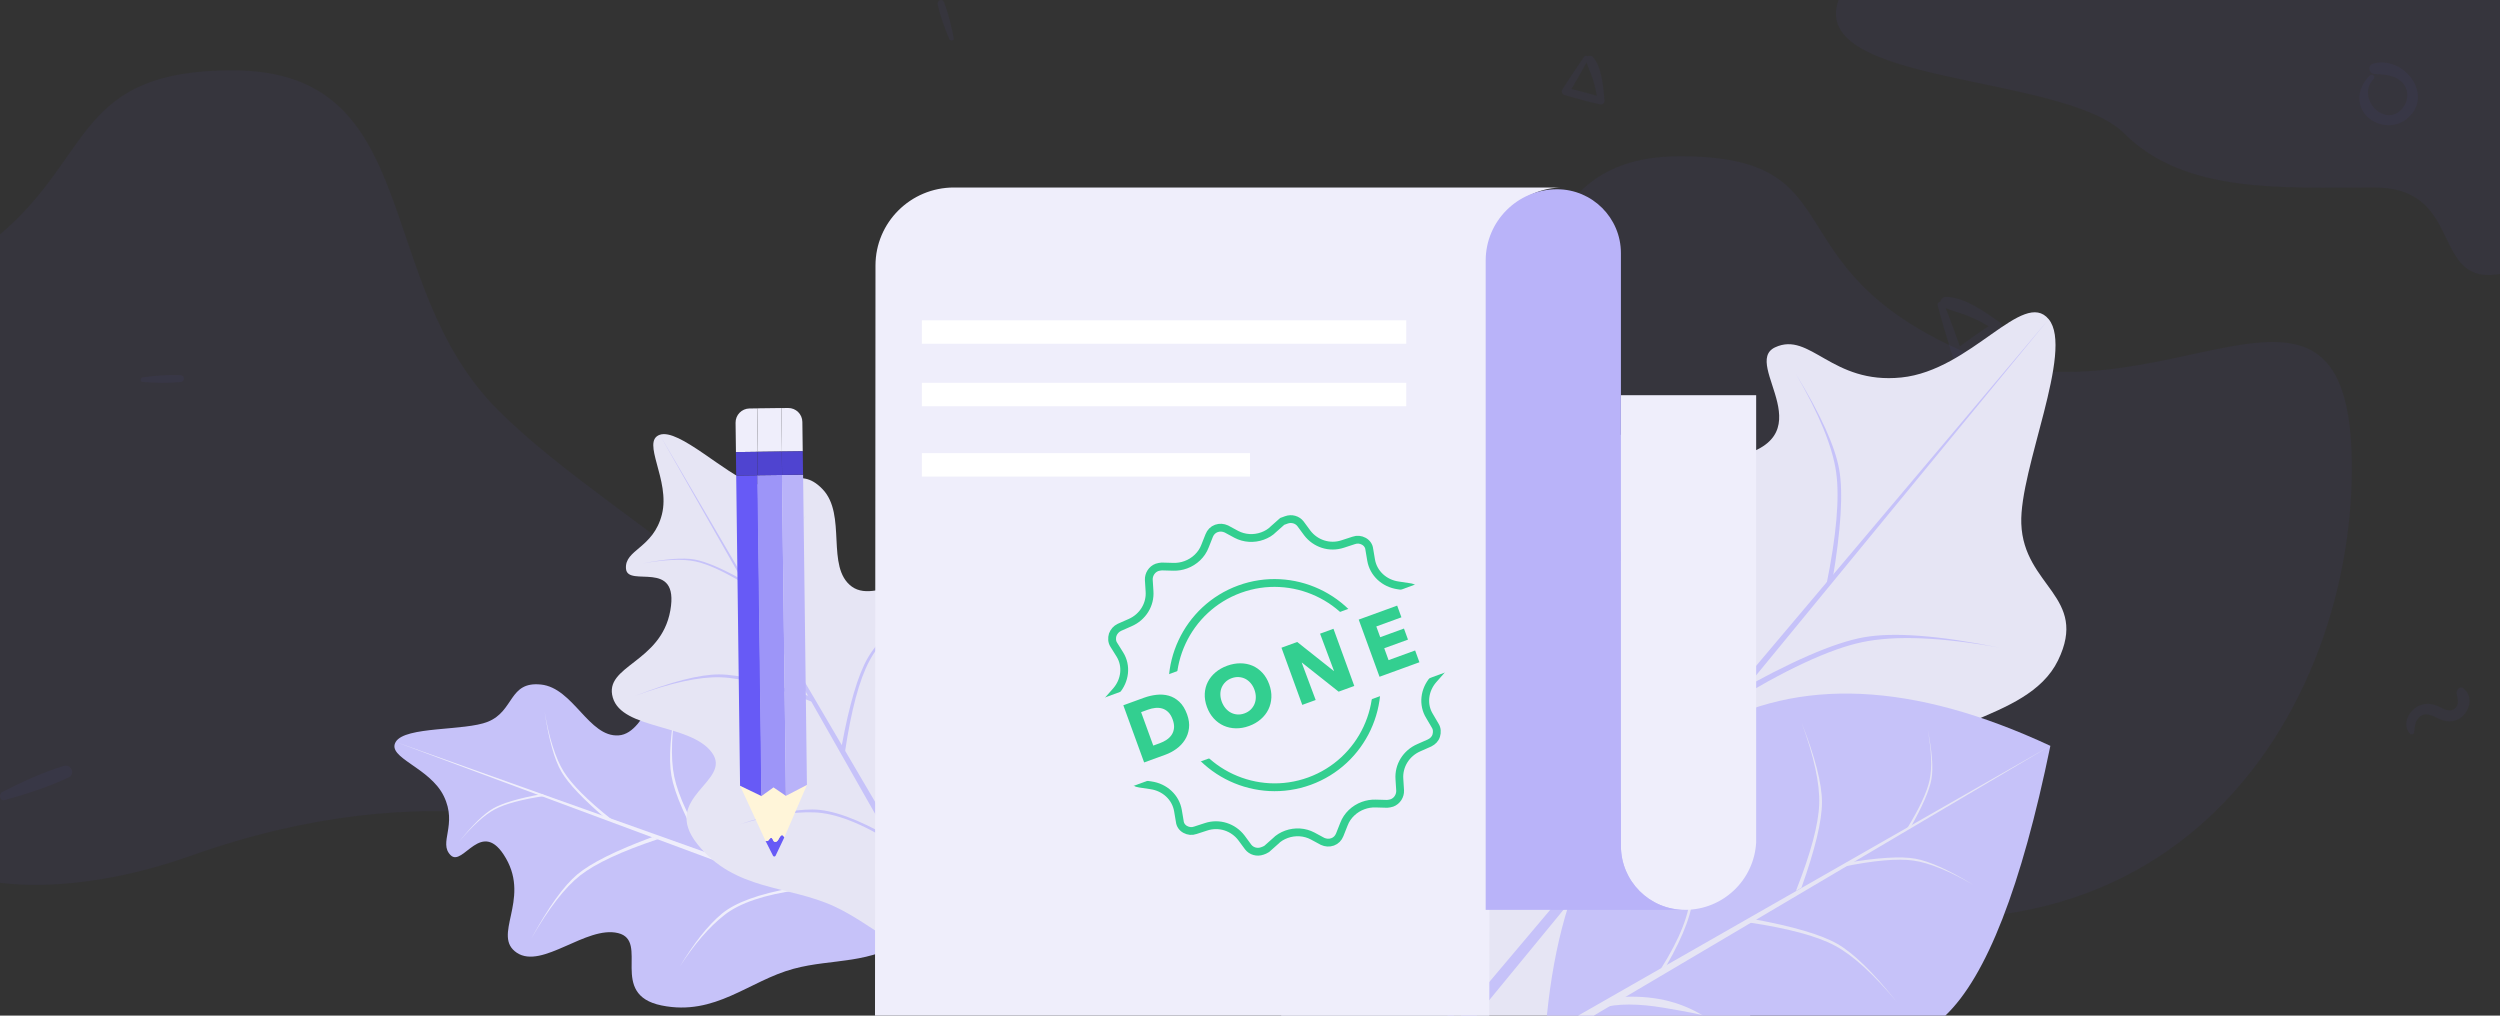 <svg width="320" height="130" viewBox="0 0 320 130" fill="none" xmlns="http://www.w3.org/2000/svg">
<rect x="0" y="0" width="320" height="130" fill="#333333" stroke="none"/>
<g clip-path="url(#clip0)">
<path opacity="0.05" d="M235.336 0.001C231.336 11.001 264.173 9.356 271.915 17.098C279.657 24.84 292.139 24.001 303.915 24.001C315.69 24.001 310.88 36.979 320.336 35.001C320.336 31.001 320.336 19.334 320.336 0.001C267.669 0.001 239.336 0.001 235.336 0.001Z" fill="#675AF6"/>
<path opacity="0.05" d="M24.338 109.568C85.494 87.823 112.674 136.748 112.674 109.568C112.674 82.387 80.058 68.797 63.75 52.489C47.441 36.18 54.578 9 29.774 9C9.698 9 11.98 19.862 0 30C0 34 0 98 0 113C6.49 113.818 15.264 112.794 24.338 109.568Z" fill="#675AF6"/>
<path opacity="0.05" d="M220.02 112.238C163.929 92.295 139 137.168 139 112.238C139 87.309 168.915 74.844 183.872 59.887C198.83 44.929 192.284 20 215.034 20C237.784 20 226.322 33.974 251.181 44.929C276.041 55.884 301.04 27.479 301.04 59.887C301.04 92.295 276.111 132.182 220.02 112.238Z" fill="#675AF6"/>
<path opacity="0.05" d="M309.009 93.762C309.096 93.189 309.08 92.646 309.397 92.141C310.037 91.138 310.943 91.388 311.821 91.831C312.715 92.283 313.559 92.55 314.528 92.132C316.045 91.476 316.76 89.186 315.31 88.108C314.842 87.757 314.378 88.334 314.441 88.777C314.528 89.391 314.833 90.072 314.307 90.599C313.601 91.305 312.773 90.712 312.067 90.394C311.307 90.051 310.496 89.976 309.715 90.294C308.365 90.841 307.383 92.671 308.457 93.908C308.607 94.079 308.971 94 309.009 93.762Z" fill="#675AF6"/>
<path opacity="0.05" d="M0.583 102.41C3.34 101.659 6.185 100.738 8.765 99.514C9.711 99.066 9.099 97.742 8.134 98.045C5.459 98.877 2.778 100.095 0.293 101.381C-0.205 101.64 -0.041 102.58 0.583 102.41ZM249.89 45.479C250.047 45.987 250.53 46.15 250.969 45.849C252.695 44.676 254.414 43.528 256.052 42.229C256.365 41.978 256.296 41.476 255.989 41.263C254.075 39.951 251.496 38.013 249.068 38C248.453 37.994 248.021 38.866 248.648 39.224C249.627 39.788 250.8 39.989 251.848 40.422C253.052 40.924 254.251 41.514 255.317 42.273C255.343 41.921 255.368 41.57 255.387 41.219C253.561 42.342 251.842 43.603 250.11 44.858C250.449 44.927 250.794 44.996 251.133 45.065C250.392 42.969 249.633 40.892 248.811 38.828C248.629 38.395 247.889 38.634 248.014 39.092C248.591 41.238 249.225 43.358 249.89 45.479Z" fill="#675AF6"/>
<path opacity="0.05" d="M18.234 48.89C19.839 49.011 21.526 49.057 23.131 48.897C23.722 48.84 23.647 48.036 23.074 48.015C21.494 47.954 19.839 48.089 18.276 48.299C17.967 48.342 17.871 48.862 18.234 48.89ZM303.353 9.657C301.966 10.989 301.441 13.062 302.762 14.665C304.006 16.173 306.421 16.488 307.974 15.289C311.732 12.387 307.814 7.043 303.762 8.148C303.011 8.353 303.199 9.425 303.939 9.464C305.122 9.53 306.393 9.574 307.338 10.409C308.355 11.299 308.377 12.807 307.543 13.835C305.332 16.549 301.496 12.553 303.818 10.121C304.116 9.817 303.663 9.364 303.353 9.657Z" fill="#675AF6"/>
<path opacity="0.05" d="M202.782 7.234C201.827 8.601 200.914 9.987 200.016 11.392C199.8 11.727 199.939 12.083 200.324 12.19C201.83 12.616 203.318 13.05 204.854 13.365C205.149 13.424 205.405 13.142 205.379 12.863C205.21 11.131 205.08 8.715 203.917 7.314C203.624 6.957 202.914 7.129 203.011 7.662C203.159 8.497 203.609 9.268 203.866 10.078C204.158 11.012 204.397 11.985 204.475 12.964C204.689 12.809 204.903 12.654 205.114 12.495C203.588 11.988 202.035 11.608 200.479 11.218C200.603 11.446 200.73 11.678 200.853 11.906C201.7 10.47 202.528 9.033 203.317 7.565C203.481 7.256 202.987 6.945 202.782 7.234Z" fill="#675AF6"/>
<path opacity="0.05" d="M190.544 61.813C190.125 60.306 189.609 58.746 188.931 57.333C188.681 56.815 187.957 57.155 188.127 57.684C188.593 59.147 189.269 60.615 189.982 61.97C190.123 62.248 190.638 62.156 190.544 61.813Z" fill="#675AF6"/>
<path opacity="0.05" d="M122.083 4.888C121.789 3.351 121.405 1.753 120.844 0.289C120.64 -0.247 119.889 0.03 120.014 0.573C120.356 2.071 120.91 3.587 121.509 4.999C121.63 5.286 122.152 5.237 122.083 4.888Z" fill="#675AF6"/>
<path d="M223.996 129.999C230.23 120.257 247.007 130.099 252.065 123.509C257.123 116.92 240.287 108.11 242.63 100.072C244.973 92.035 259.437 92.726 263.424 84.54C267.41 76.353 259.015 75.078 258.726 67.018C258.476 60.036 265.502 44.839 262.24 40.866C258.978 36.892 252.317 47.401 243.377 48.318C234.436 49.235 231.704 42.366 227.216 44.457C222.728 46.548 234.484 56.368 221.078 58.708C207.672 61.047 202.096 47.477 195.221 52.531C188.345 57.585 195.798 73.447 190.698 81.041C185.598 88.635 175.53 72.458 167.517 85.546C159.505 98.635 165.11 117.032 163.996 129.999C173.996 129.999 213.996 129.999 223.996 129.999Z" fill="#E6E5F4"/>
<path d="M214.373 146.237C207.719 142.823 201.697 140.732 196.306 139.964C190.916 139.196 184.009 140.807 175.586 144.797L176.68 143.494C185.26 139.849 191.984 138.455 196.853 139.312C201.723 140.169 207.563 142.477 214.373 146.237Z" fill="#C6C2F9"/>
<path d="M175.977 94.021C180.494 99.981 183.599 105.549 185.291 110.724C186.984 115.9 186.814 123.163 184.781 132.516L185.876 131.212C187.54 121.765 187.528 114.719 185.838 110.072C184.149 105.426 180.862 100.075 175.977 94.021Z" fill="#C6C2F9"/>
<path d="M247.046 119.215C238.653 114.343 231.762 111.523 226.371 110.754C220.98 109.986 212.987 110.686 202.391 112.852L203.486 111.549C214.238 109.728 222.049 109.246 226.918 110.103C231.787 110.96 238.497 113.997 247.046 119.215Z" fill="#C6C2F9"/>
<path d="M197.566 57.699C203.822 65.118 207.796 71.415 209.488 76.591C211.181 81.766 211.88 89.759 211.586 100.57L212.68 99.266C212.606 88.361 211.725 80.585 210.035 75.939C208.346 71.292 204.189 65.212 197.566 57.699Z" fill="#C6C2F9"/>
<path d="M255.896 82.888C248.39 81.546 242.544 81.316 238.358 82.197C234.171 83.079 228.457 85.743 221.216 90.19L221.674 88.934C229.123 84.7 234.761 82.245 238.586 81.569C242.412 80.893 248.182 81.333 255.896 82.888Z" fill="#C6C2F9"/>
<path d="M229.888 47.889C232.846 52.984 234.558 57.168 235.025 60.441C235.491 63.714 235.066 68.567 233.751 75L234.542 74.336C235.648 67.808 235.941 63.066 235.42 60.109C234.9 57.153 233.056 53.079 229.888 47.889Z" fill="#C6C2F9"/>
<path d="M262.233 40.859L188.996 129.998H186.996L262.233 40.859Z" fill="#C6C2F9"/>
<path fill-rule="evenodd" clip-rule="evenodd" d="M249 130C254.259 125.01 258.742 113.5 262.447 95.469C244.864 87.271 230.129 86.604 218.241 93.467C206.615 100.179 199.874 111.369 198 129.999C199 129.999 247 130 249 130Z" fill="#C6C2F9"/>
<path d="M212.997 129C209.706 128.442 207.039 128.442 204.997 129L207.145 127.631C209.261 127.487 211.212 127.61 212.997 128C214.782 128.39 216.449 129.056 217.997 130C217.955 129.892 216.288 129.558 212.997 129Z" fill="#E6E5F4"/>
<path d="M214.929 105.258C215.986 108.68 216.471 111.693 216.385 114.299C216.299 116.904 215.033 120.144 212.587 124.019L213.293 123.612C215.589 119.634 216.737 116.462 216.738 114.095C216.738 111.728 216.136 108.782 214.929 105.258Z" fill="#E6E5F4"/>
<path d="M242.778 128.231C239.8 124.664 237.161 122.267 234.862 121.039C232.562 119.81 228.852 118.816 223.73 118.056L224.435 117.648C229.571 118.59 233.164 119.652 235.215 120.835C237.265 122.018 239.786 124.483 242.778 128.231Z" fill="#E6E5F4"/>
<path d="M230.59 92.452C232.19 96.815 232.947 100.298 232.86 102.904C232.774 105.51 231.78 109.22 229.878 114.036L230.583 113.629C232.336 108.71 233.213 105.067 233.213 102.7C233.214 100.333 232.34 96.917 230.59 92.452Z" fill="#E6E5F4"/>
<path d="M252.708 113.336C249.551 111.503 246.959 110.443 244.931 110.154C242.903 109.865 239.896 110.128 235.91 110.943L236.322 110.452C240.367 109.767 243.305 109.586 245.137 109.908C246.968 110.231 249.492 111.373 252.708 113.336Z" fill="#E6E5F4"/>
<path d="M246.738 93.331C247.235 96.108 247.32 98.271 246.994 99.82C246.668 101.368 245.682 103.482 244.037 106.161L244.502 105.992C246.068 103.236 246.976 101.15 247.226 99.735C247.476 98.32 247.314 96.185 246.738 93.331Z" fill="#E6E5F4"/>
<path d="M262.441 95.465L203.996 130H201.996L262.441 95.465Z" fill="#E6E5F4"/>
<path fill-rule="evenodd" clip-rule="evenodd" d="M117.217 118.156C115.007 110.329 108.458 97.749 104.973 94.836C101.487 91.922 100.608 98.312 95.444 97.157C90.28 96.001 91.403 87.55 87.778 86.407C84.154 85.263 83 93.88 79.178 94.131C75.356 94.381 73.389 88.054 69.245 87.621C65.102 87.188 65.867 90.997 62.447 92.383C59.484 93.583 51.851 92.94 50.652 94.965C49.454 96.989 55.015 98.209 56.809 101.909C58.602 105.61 56.076 107.859 57.678 109.462C59.279 111.064 61.662 104.473 64.765 109.871C67.869 115.269 62.907 119.79 66.156 121.955C69.405 124.12 75.059 118.434 79.122 119.438C83.185 120.442 77.805 127.303 84.687 128.7C91.568 130.096 95.845 125.549 101.594 123.999C106.61 122.647 111.314 123.552 116.551 119.986C116.885 119.758 117.329 118.555 117.217 118.156Z" fill="#C6C2F9"/>
<path d="M103.446 99.056C103.019 102.451 103.063 105.368 103.576 107.806C104.09 110.243 105.863 112.961 108.897 115.958L108.165 115.692C105.256 112.573 103.604 109.9 103.21 107.672C102.817 105.445 102.895 102.572 103.446 99.056Z" fill="#EFEEFB"/>
<path d="M87.004 123.736C88.86 120.861 90.768 118.655 92.728 117.117C94.688 115.58 97.838 114.516 102.177 113.926L101.445 113.66C97.123 114.423 94.096 115.531 92.362 116.984C90.629 118.438 88.843 120.688 87.004 123.736Z" fill="#EFEEFB"/>
<path d="M86.715 89.237C85.933 93.608 85.799 97.012 86.312 99.45C86.826 101.888 88.377 105.215 90.967 109.432L90.235 109.166C87.769 104.827 86.34 101.545 85.946 99.317C85.553 97.089 85.809 93.729 86.715 89.237Z" fill="#EFEEFB"/>
<path d="M68.008 120.137C70.219 116.287 72.305 113.592 74.265 112.055C76.226 110.517 79.553 108.966 84.247 107.4L83.516 107.134C78.838 108.872 75.633 110.468 73.899 111.922C72.166 113.375 70.202 116.114 68.008 120.137Z" fill="#EFEEFB"/>
<path d="M69.71 91.116C70.308 94.554 71.124 97.103 72.158 98.765C73.192 100.427 75.232 102.467 78.277 104.884H77.665C74.679 102.344 72.741 100.304 71.852 98.765C70.963 97.226 70.249 94.677 69.71 91.116Z" fill="#EFEEFB"/>
<path d="M58.732 107.776C60.46 105.707 61.991 104.316 63.325 103.603C64.659 102.89 66.813 102.313 69.784 101.872L69.375 101.636C66.395 102.182 64.31 102.798 63.12 103.485C61.931 104.171 60.468 105.602 58.732 107.776Z" fill="#EFEEFB"/>
<path d="M50.648 94.969L129.861 123.173L129.462 124.271L50.648 94.969Z" fill="#EFEEFB"/>
<path d="M124.071 122.14C127.737 113.997 131.108 98.793 130.232 93.882C129.356 88.971 124.107 93.727 120.579 89.109C117.051 84.492 123.96 78.177 121.719 74.657C119.477 71.136 112.424 77.571 109.032 75.084C105.64 72.596 108.452 65.886 105.272 62.598C102.092 59.309 100.048 63.053 96.193 61.804C92.853 60.723 86.886 54.794 84.45 55.652C82.013 56.509 85.83 61.459 84.727 65.838C83.623 70.216 79.911 70.326 80.127 72.804C80.343 75.283 86.999 71.419 85.8 78.151C84.601 84.882 77.236 85.183 78.441 89.297C79.645 93.412 88.415 92.619 91.124 96.331C93.832 100.044 84.465 102.018 89.267 108.049C94.07 114.081 100.877 113.275 106.807 116.029C111.98 118.431 115.299 122.513 122.22 123.209C122.661 123.254 123.884 122.555 124.071 122.14Z" fill="#E6E5F4"/>
<path d="M125.973 96.357C123.218 98.912 121.196 101.396 119.907 103.809C118.618 106.222 118.192 109.759 118.628 114.421L118.201 113.681C117.954 109.004 118.452 105.59 119.693 103.438C120.934 101.287 123.028 98.926 125.973 96.357Z" fill="#C6C2F9"/>
<path d="M94.723 105.512C98.313 104.403 101.475 103.894 104.21 103.985C106.944 104.075 110.344 105.403 114.41 107.97L113.982 107.229C109.809 104.82 106.48 103.615 103.996 103.614C101.512 103.613 98.421 104.246 94.723 105.512Z" fill="#C6C2F9"/>
<path d="M118.83 76.288C115.087 79.413 112.572 82.182 111.283 84.595C109.994 87.008 108.95 90.902 108.153 96.277L107.725 95.536C108.713 90.147 109.828 86.377 111.069 84.225C112.31 82.073 114.897 79.428 118.83 76.288Z" fill="#C6C2F9"/>
<path d="M81.285 89.078C85.862 87.399 89.518 86.605 92.252 86.695C94.987 86.786 98.88 87.829 103.934 89.826L103.506 89.085C98.345 87.246 94.523 86.326 92.039 86.325C89.555 86.324 85.97 87.242 81.285 89.078Z" fill="#C6C2F9"/>
<path d="M103.2 65.868C101.277 69.181 100.163 71.901 99.86 74.029C99.557 76.157 99.833 79.313 100.688 83.495L100.173 83.063C99.455 78.819 99.264 75.735 99.603 73.813C99.941 71.891 101.14 69.243 103.2 65.868Z" fill="#C6C2F9"/>
<path d="M82.207 72.132C85.121 71.611 87.391 71.522 89.016 71.864C90.641 72.207 92.86 73.241 95.671 74.967L95.493 74.48C92.601 72.836 90.412 71.883 88.927 71.62C87.442 71.358 85.202 71.529 82.207 72.132Z" fill="#C6C2F9"/>
<path d="M84.446 55.655L124.234 123.468L123.316 124.065L84.446 55.655Z" fill="#C6C2F9"/>
<path d="M112.062 33.985L112 130H190.627L190.799 33.985V33.147C190.799 28.095 194.919 24 200 24H122.106C116.559 23.998 112.062 28.469 112.062 33.985Z" fill="#EFEEFB"/>
<path d="M224.789 107.82V50.586H207.48V108.277C207.48 112.795 211.143 116.459 215.661 116.459H215.675C220.552 116.461 224.534 112.634 224.789 107.82Z" fill="#EFEEFB"/>
<path d="M207.478 108.28V104.907V50.589V32.407C207.478 27.889 203.814 24.225 199.296 24.225C194.255 24.225 190.168 28.311 190.168 33.352V34.189V104.907V106.498V116.461H215.659C211.141 116.461 207.478 112.798 207.478 108.28Z" fill="#B9B3F9"/>
<path d="M118 58H160V61H118V58Z" fill="white"/>
<path d="M118 49H180V52H118V49Z" fill="white"/>
<path fill-rule="evenodd" clip-rule="evenodd" d="M184.807 84.704C184.864 85.159 184.743 85.574 184.427 85.9L183.464 86.991C182.312 88.31 182.073 90.195 182.987 91.66L183.703 92.881C183.952 93.266 183.961 93.739 183.84 94.153C183.719 94.568 183.403 94.894 182.987 95.098L181.628 95.699C179.981 96.404 178.996 98.032 179.124 99.731L179.216 101.178C179.245 101.855 178.839 102.532 178.166 102.777C177.974 102.847 177.765 102.87 177.556 102.893L176.072 102.852C175.523 102.84 175.009 102.921 174.481 103.113C173.376 103.515 172.441 104.385 172.026 105.488L171.488 106.847C171.318 107.279 171.002 107.606 170.57 107.763C170.137 107.92 169.685 107.873 169.295 107.698L168.008 107.003C166.999 106.471 165.772 106.389 164.667 106.791C164.139 106.983 163.644 107.269 163.249 107.677L162.139 108.663C161.964 108.78 161.772 108.85 161.58 108.92C160.907 109.164 160.178 108.954 159.765 108.417L158.904 107.249C157.863 105.882 156.062 105.269 154.364 105.834L153.002 106.277C152.569 106.434 152.117 106.387 151.71 106.165C151.303 105.943 151.054 105.558 151.014 105.149L150.778 103.754C150.488 102.061 149.094 100.77 147.315 100.518L145.877 100.302C145.424 100.255 145.065 100.015 144.816 99.63C144.567 99.245 144.51 98.789 144.631 98.375L145.04 96.957C145.525 95.299 144.879 93.525 143.394 92.584L142.186 91.807C141.827 91.568 141.578 91.182 141.521 90.727C141.464 90.272 141.586 89.857 141.902 89.531L142.865 88.44C144.017 87.121 144.256 85.236 143.341 83.771L142.56 82.521C142.311 82.136 142.302 81.663 142.423 81.249C142.593 80.817 142.861 80.508 143.276 80.303L144.635 79.703C146.283 78.998 147.268 77.37 147.139 75.671L147.047 74.224C147.018 73.547 147.425 72.87 148.097 72.625C148.29 72.555 148.499 72.532 148.708 72.509L150.192 72.55C150.74 72.562 151.254 72.481 151.783 72.288C152.888 71.886 153.823 71.017 154.237 69.914L154.776 68.555C154.945 68.123 155.261 67.796 155.694 67.639C156.126 67.481 156.578 67.528 156.969 67.704L158.255 68.399C159.265 68.931 160.491 69.013 161.596 68.611C162.125 68.419 162.619 68.133 163.014 67.725L164.124 66.739C164.269 66.686 164.461 66.616 164.653 66.546C165.325 66.302 166.055 66.512 166.468 67.049L167.328 68.217C168.369 69.584 170.17 70.197 171.869 69.632L173.279 69.172C173.711 69.015 174.163 69.061 174.571 69.283C174.978 69.506 175.227 69.891 175.267 70.299L175.503 71.695C175.792 73.387 177.187 74.678 178.965 74.93L180.404 75.147C180.856 75.194 181.215 75.433 181.464 75.819C181.713 76.204 181.77 76.659 181.649 77.074L181.289 78.474C180.804 80.132 181.45 81.906 182.934 82.847L184.142 83.624C184.518 83.91 184.702 84.266 184.807 84.704Z" stroke="#33CF90"/>
<path fill-rule="evenodd" clip-rule="evenodd" d="M158.674 75.409C151.901 77.874 148.394 85.395 150.859 92.168C153.324 98.941 160.845 102.448 167.618 99.983C174.391 97.518 177.898 89.997 175.433 83.224C172.967 76.451 165.447 72.944 158.674 75.409Z" stroke="#33CF90"/>
<path fill-rule="evenodd" clip-rule="evenodd" d="M138.773 90.242L183.453 73.98L187.519 85.15L142.839 101.412L138.773 90.242Z" fill="#EFEEFB"/>
<path d="M151.942 91.426C152.175 92.067 152.258 92.664 152.189 93.215C152.121 93.767 151.946 94.263 151.666 94.705C151.386 95.146 151.027 95.527 150.589 95.846C150.151 96.166 149.681 96.417 149.178 96.6L146.449 97.593L143.785 90.275L146.431 89.312C146.948 89.124 147.48 88.998 148.027 88.936C148.574 88.873 149.095 88.91 149.589 89.046C150.083 89.182 150.536 89.441 150.948 89.822C151.36 90.202 151.691 90.737 151.942 91.426ZM150.102 92.096C149.952 91.683 149.76 91.364 149.526 91.141C149.293 90.918 149.035 90.766 148.752 90.685C148.469 90.605 148.172 90.582 147.861 90.618C147.55 90.653 147.242 90.725 146.939 90.836L146.061 91.156L147.618 95.435L148.455 95.13C148.772 95.015 149.064 94.868 149.331 94.689C149.597 94.51 149.812 94.297 149.976 94.05C150.14 93.803 150.239 93.517 150.273 93.193C150.307 92.868 150.25 92.503 150.102 92.096ZM162.457 87.587C162.668 88.166 162.761 88.731 162.735 89.283C162.71 89.835 162.581 90.346 162.351 90.816C162.12 91.286 161.794 91.704 161.372 92.068C160.951 92.432 160.454 92.718 159.882 92.926C159.31 93.134 158.747 93.234 158.194 93.225C157.64 93.215 157.124 93.105 156.645 92.893C156.166 92.681 155.739 92.372 155.365 91.966C154.991 91.559 154.699 91.067 154.488 90.488C154.275 89.902 154.182 89.337 154.21 88.792C154.238 88.248 154.369 87.745 154.604 87.285C154.838 86.825 155.166 86.417 155.587 86.061C156.007 85.705 156.503 85.423 157.075 85.215C157.647 85.007 158.211 84.903 158.765 84.904C159.32 84.906 159.834 85.007 160.31 85.208C160.785 85.41 161.208 85.711 161.58 86.11C161.952 86.509 162.244 87.002 162.457 87.587ZM160.566 88.276C160.45 87.959 160.291 87.681 160.087 87.443C159.884 87.205 159.655 87.021 159.401 86.891C159.146 86.762 158.869 86.687 158.57 86.667C158.27 86.647 157.965 86.694 157.655 86.807C157.345 86.92 157.083 87.079 156.869 87.286C156.656 87.492 156.492 87.728 156.377 87.992C156.262 88.256 156.205 88.544 156.206 88.856C156.206 89.168 156.264 89.483 156.379 89.8C156.5 90.13 156.663 90.416 156.867 90.658C157.072 90.899 157.303 91.087 157.558 91.22C157.813 91.354 158.089 91.431 158.385 91.452C158.682 91.473 158.985 91.427 159.295 91.314C159.605 91.201 159.867 91.041 160.081 90.835C160.294 90.628 160.458 90.391 160.571 90.124C160.684 89.856 160.742 89.564 160.744 89.247C160.746 88.93 160.686 88.607 160.566 88.276ZM171.343 88.532L166.655 84.819L166.624 84.83L168.407 89.601L166.691 90.225L164.028 82.907L166.043 82.173L170.717 85.88L170.748 85.869L168.969 81.109L170.684 80.484L173.348 87.803L171.343 88.532ZM176.58 86.626L173.916 79.308L178.837 77.517L179.382 79.016L176.167 80.186L176.668 81.561L179.707 80.455L180.222 81.871L177.183 82.977L177.736 84.496L181.137 83.259L181.686 84.768L176.58 86.626Z" fill="#33CF90"/>
<path d="M118 41H180V44H118V41Z" fill="white"/>
<path d="M99.714 107.311C99.643 107.433 99.582 107.567 99.478 107.662C99.373 107.757 99.204 107.803 99.088 107.72C98.921 107.603 98.928 107.276 98.722 107.255C98.537 107.237 98.468 107.497 98.318 107.607C98.222 107.677 98.101 107.676 97.988 107.636L98.947 109.537C99.015 109.671 99.21 109.67 99.275 109.533L100.387 107.196C100.342 107.103 100.29 107.015 100.222 106.953C100.009 106.759 99.809 107.15 99.714 107.311Z" fill="#675AF6"/>
<path d="M94.727 100.575L97.989 107.635C98.101 107.674 98.223 107.676 98.319 107.606C98.469 107.495 98.536 107.234 98.723 107.254C98.927 107.276 98.92 107.6 99.089 107.719C99.205 107.802 99.372 107.757 99.479 107.661C99.583 107.566 99.644 107.432 99.715 107.31C99.81 107.148 100.01 106.758 100.226 106.953C100.295 107.016 100.346 107.102 100.391 107.195L103.288 100.47L94.727 100.575Z" fill="#FFF5D9"/>
<path d="M97.493 101.909L94.728 100.575L94.234 60.868L96.984 60.834L97.493 101.909Z" fill="#675AF6"/>
<path d="M100.599 101.871L99.007 100.787L97.447 101.91L96.938 60.834L100.09 60.796L100.599 101.871Z" fill="#9D95F8"/>
<path d="M103.286 100.469L100.595 101.87L100.086 60.796L102.796 60.762L103.286 100.469Z" fill="#B9B3F9"/>
<path d="M95.938 52.284C94.941 52.296 94.139 53.116 94.153 54.115L94.201 57.867L96.998 57.831L96.927 52.274L95.938 52.284ZM100.874 52.223L100.014 52.234L100.084 57.792L102.749 57.759L102.702 54.007C102.693 53.011 101.874 52.211 100.874 52.223Z" fill="#EFEEFB"/>
<path d="M96.999 57.825L96.93 52.266L100.021 52.227L100.09 57.788L96.999 57.825Z" fill="#EFEEFB"/>
<path d="M96.969 57.832L96.981 60.833L100.104 60.796L100.074 57.793L96.969 57.832Z" fill="#4F44D0"/>
<path d="M94.195 57.866L94.233 60.868L96.982 60.833L96.97 57.832L94.195 57.866Z" fill="#4F44D0"/>
<path d="M102.751 57.761L100.078 57.793L100.108 60.796L102.789 60.763L102.751 57.761Z" fill="#4F44D0"/>
</g>
<defs>
<clipPath id="clip0">
<rect width="320" height="130" fill="white"/>
</clipPath>
</defs>
</svg>
